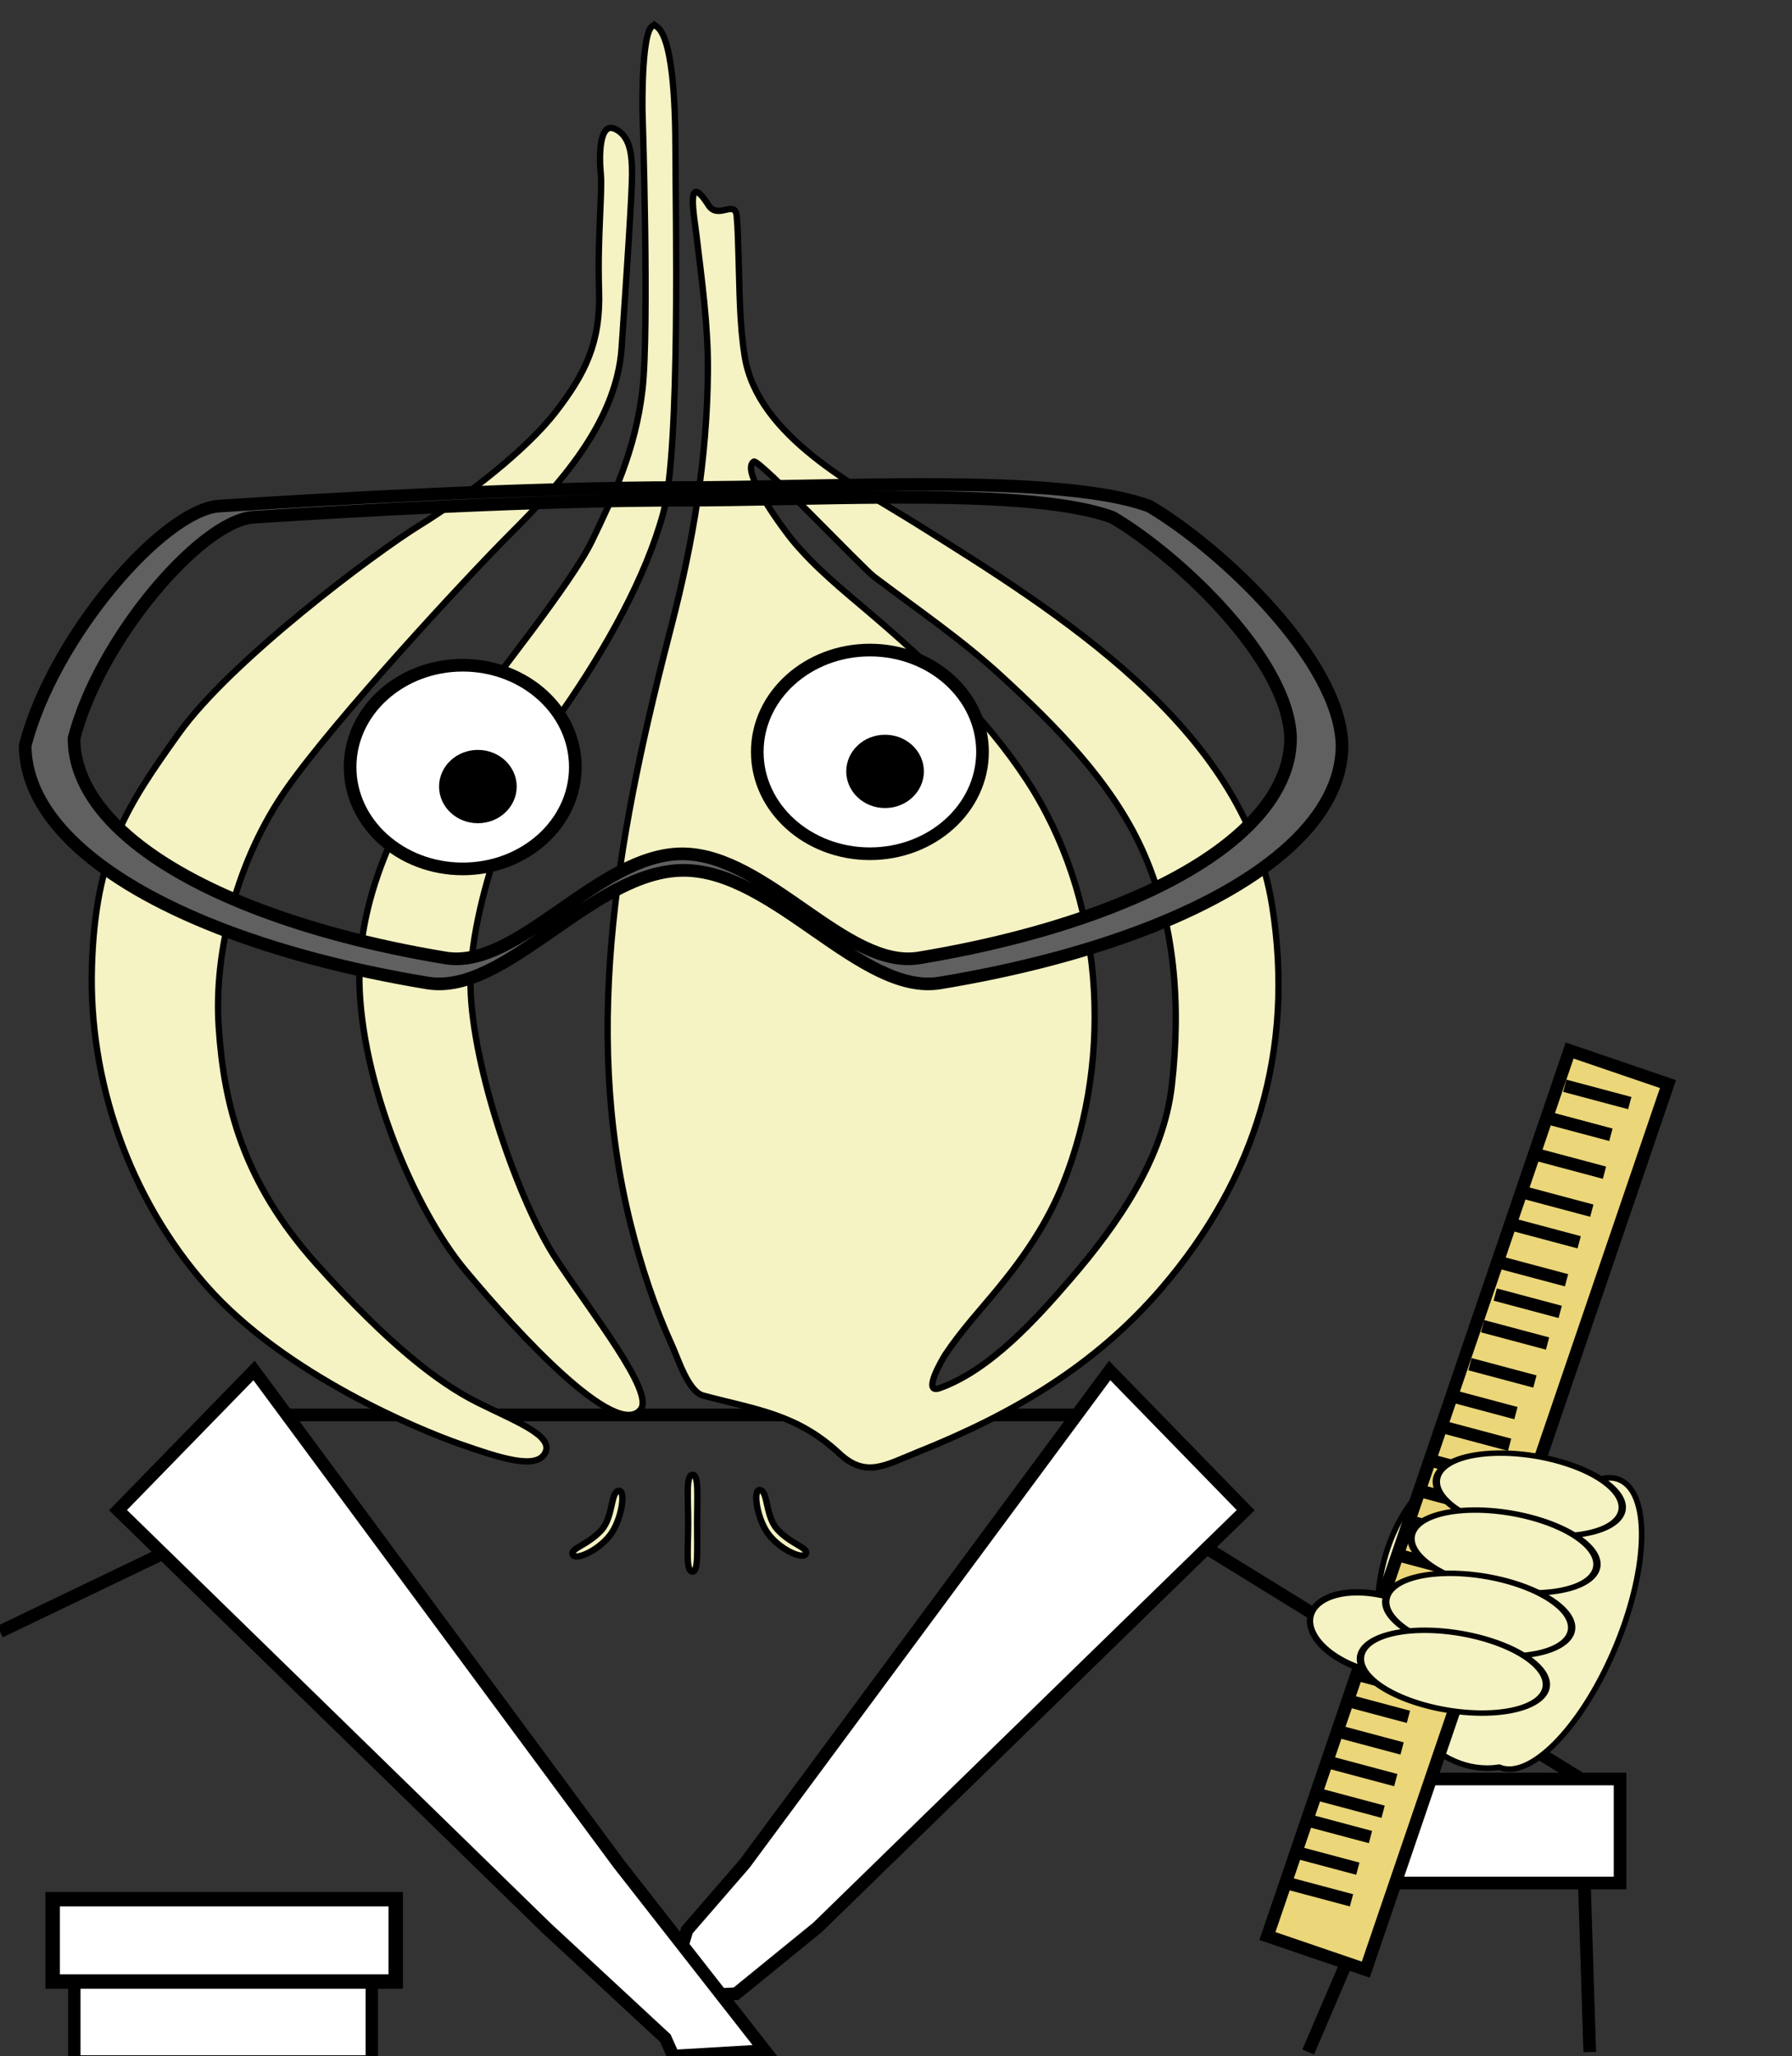 <?xml version="1.0" encoding="UTF-8" standalone="no"?>
<!-- Generator: Adobe Illustrator 14.0.0, SVG Export Plug-In . SVG Version: 6.00 Build 43363)  -->

<svg
   xmlns:dc="http://purl.org/dc/elements/1.1/"
   xmlns:cc="http://creativecommons.org/ns#"
   xmlns:rdf="http://www.w3.org/1999/02/22-rdf-syntax-ns#"
   xmlns:svg="http://www.w3.org/2000/svg"
   xmlns="http://www.w3.org/2000/svg"
   xmlns:sodipodi="http://sodipodi.sourceforge.net/DTD/sodipodi-0.dtd"
   xmlns:inkscape="http://www.inkscape.org/namespaces/inkscape"
   version="1.1"
   id="Layer_1"
   x="0px"
   y="0px"
   width="566.7"
   height="650"
   viewBox="0 0 566.7 650"
   enable-background="new 0 0 566.7 566.7"
   xml:space="preserve"
   inkscape:version="0.48.3.1 r9886"
   sodipodi:docname="perl-onion.svg"
   inkscape:label="Onion"><rect x="0" y="0" width="566.7" height="650" fill="#333333" stroke="none"/><defs
   id="defs21">
	
	
	
	
	
	
	
</defs><sodipodi:namedview
   pagecolor="#ffffff"
   bordercolor="#666666"
   borderopacity="1"
   objecttolerance="10"
   gridtolerance="10"
   guidetolerance="10"
   inkscape:pageopacity="0"
   inkscape:pageshadow="2"
   inkscape:window-width="1280"
   inkscape:window-height="1000"
   id="namedview19"
   showgrid="false"
   inkscape:zoom="0.73"
   inkscape:cx="178.16593"
   inkscape:cy="325.54047"
   inkscape:window-x="0"
   inkscape:window-y="24"
   inkscape:window-maximized="1"
   inkscape:current-layer="layer4" />

<g
   inkscape:groupmode="layer"
   id="layer4"
   inkscape:label="Coat"
   style="display:inline"
   transform="translate(0,83.3)"><path
     style="fill:none;stroke:#000000;stroke-width:4;stroke-linecap:butt;stroke-linejoin:miter;stroke-miterlimit:4;stroke-opacity:1;stroke-dasharray:none"
     d="M 364.384,478.767 500,562.329 l 2.74,86.301"
     id="path3892"
     inkscape:connector-curvature="0"
     transform="translate(-1.7442847e-6,-83.3)"
     sodipodi:nodetypes="ccc" /><path
     style="fill:#f5f2c3;fill-opacity:1;stroke:#000000;stroke-width:1.76;stroke-miterlimit:4;stroke-opacity:1;stroke-dasharray:none"
     d="m 470.38,378.121 c -19.243,0 -34.835,21.812 -34.835,48.728 0,26.916 15.591,48.755 34.835,48.755 1.261,0 2.511,-0.116 3.737,-0.298 9.562,4.06 25.632,-12.102 36.229,-36.634 10.783,-24.961 11.81,-49.135 2.315,-53.989 -4.786,-2.447 -11.343,0.481 -18.045,7.186 -6.272,-8.5 -14.814,-13.748 -24.236,-13.748 z"
     id="path3964"
     inkscape:connector-curvature="0" /><rect
     style="fill:#ffffff;fill-opacity:1;stroke:#000000;stroke-width:4;stroke-miterlimit:4;stroke-opacity:1;stroke-dasharray:none"
     id="rect3977"
     width="89.041"
     height="32.877"
     x="423.288"
     y="479.029" /><path
     sodipodi:nodetypes="ccccccccccccccccc"
     inkscape:connector-curvature="0"
     id="path3878"
     d="m 393.928,394.062 -10.753,-11.04 -10.753,-11.04 -10.753,-11.04 -10.753,-11.04 -28.855,38.975 -28.855,38.975 -28.855,38.975 -28.855,38.975 -18.247,21.04 -6.247,21.04 21.753,-0.96 25.753,-20.96 33.855,-32.975 33.855,-32.975 33.855,-32.975 z"
     style="fill:#ffffff;fill-opacity:1;stroke:#000000;stroke-width:4;stroke-miterlimit:4;stroke-opacity:1" /><path
     style="fill:none;stroke:#000000;stroke-width:4;stroke-linecap:butt;stroke-linejoin:miter;stroke-miterlimit:4;stroke-opacity:1;stroke-dasharray:none"
     d="M 0,515.753 68.493,482.877"
     id="path3884"
     inkscape:connector-curvature="0"
     transform="translate(-1.7442847e-6,-83.3)"
     sodipodi:nodetypes="cc" /><path
     transform="matrix(0.698,-0.716,0.716,0.698,0,0)"
     style="fill:#ffffff;fill-opacity:1;stroke:#000000;stroke-width:4;stroke-miterlimit:4;stroke-opacity:1"
     d="m -256.126,301.812 15.411,0 15.411,0 15.411,0 15.411,0 -7.787,47.865 -7.787,47.865 -7.787,47.865 -7.787,47.865 -10.025,74.324 -21.46,-19.561 2.286,-5.744 -1.297,-51.437 0,-47.26 0,-47.26 0,-47.26 z"
     id="rect3875"
     inkscape:connector-curvature="0"
     sodipodi:nodetypes="ccccccccccccccccc" /><rect
     style="fill:#ffffff;fill-opacity:1;stroke:#000000;stroke-width:3.914;stroke-miterlimit:4;stroke-opacity:1;stroke-dasharray:none"
     id="rect3888"
     width="94.074"
     height="37.239"
     x="23.507"
     y="531.084" /><rect
     style="fill:#ffffff;fill-opacity:1;stroke:#000000;stroke-width:4.558;stroke-miterlimit:4;stroke-opacity:1;stroke-dasharray:none"
     id="rect3886"
     width="108.488"
     height="26.027"
     x="16.658"
     y="517.029" /><rect
     style="fill:#ebd679;fill-opacity:1;stroke:#000000;stroke-width:4;stroke-miterlimit:4;stroke-opacity:1;stroke-dasharray:none"
     id="rect3894"
     width="32.877"
     height="295.89"
     x="550.339"
     y="75.054"
     transform="matrix(0.946,0.323,-0.323,0.946,0,0)" /><path
     style="fill:none;stroke:#000000;stroke-width:4;stroke-linecap:butt;stroke-linejoin:miter;stroke-miterlimit:4;stroke-opacity:1;stroke-dasharray:none"
     d="m 406.849,511.906 20.548,5.479"
     id="path3896"
     inkscape:connector-curvature="0"
     sodipodi:nodetypes="cc" /><path
     sodipodi:nodetypes="cc"
     inkscape:connector-curvature="0"
     id="path3898"
     d="m 408.849,501.906 20.548,5.479"
     style="fill:none;stroke:#000000;stroke-width:4;stroke-linecap:butt;stroke-linejoin:miter;stroke-miterlimit:4;stroke-opacity:1;stroke-dasharray:none" /><path
     style="fill:none;stroke:#000000;stroke-width:4;stroke-linecap:butt;stroke-linejoin:miter;stroke-miterlimit:4;stroke-opacity:1;stroke-dasharray:none"
     d="m 412.849,491.906 20.548,5.479"
     id="path3900"
     inkscape:connector-curvature="0"
     sodipodi:nodetypes="cc" /><path
     sodipodi:nodetypes="cc"
     inkscape:connector-curvature="0"
     id="path3902"
     d="m 416.849,483.906 20.548,5.479"
     style="fill:none;stroke:#000000;stroke-width:4;stroke-linecap:butt;stroke-linejoin:miter;stroke-miterlimit:4;stroke-opacity:1;stroke-dasharray:none" /><path
     style="fill:none;stroke:#000000;stroke-width:4;stroke-linecap:butt;stroke-linejoin:miter;stroke-miterlimit:4;stroke-opacity:1;stroke-dasharray:none"
     d="m 420.849,473.906 20.548,5.479"
     id="path3904"
     inkscape:connector-curvature="0"
     sodipodi:nodetypes="cc" /><path
     sodipodi:nodetypes="cc"
     inkscape:connector-curvature="0"
     id="path3906"
     d="m 422.849,463.906 20.548,5.479"
     style="fill:none;stroke:#000000;stroke-width:4;stroke-linecap:butt;stroke-linejoin:miter;stroke-miterlimit:4;stroke-opacity:1;stroke-dasharray:none" /><path
     style="fill:none;stroke:#000000;stroke-width:4;stroke-linecap:butt;stroke-linejoin:miter;stroke-miterlimit:4;stroke-opacity:1;stroke-dasharray:none"
     d="m 424.849,453.906 20.548,5.479"
     id="path3908"
     inkscape:connector-curvature="0"
     sodipodi:nodetypes="cc" /><path
     sodipodi:nodetypes="cc"
     inkscape:connector-curvature="0"
     id="path3910"
     d="m 428.849,445.906 20.548,5.479"
     style="fill:none;stroke:#000000;stroke-width:4;stroke-linecap:butt;stroke-linejoin:miter;stroke-miterlimit:4;stroke-opacity:1;stroke-dasharray:none" /><path
     style="fill:none;stroke:#000000;stroke-width:4;stroke-linecap:butt;stroke-linejoin:miter;stroke-miterlimit:4;stroke-opacity:1;stroke-dasharray:none"
     d="m 430.849,435.906 20.548,5.479"
     id="path3912"
     inkscape:connector-curvature="0"
     sodipodi:nodetypes="cc" /><path
     sodipodi:nodetypes="cc"
     inkscape:connector-curvature="0"
     id="path3914"
     d="m 434.849,427.906 20.548,5.479"
     style="fill:none;stroke:#000000;stroke-width:4;stroke-linecap:butt;stroke-linejoin:miter;stroke-miterlimit:4;stroke-opacity:1;stroke-dasharray:none" /><path
     style="fill:none;stroke:#000000;stroke-width:4;stroke-linecap:butt;stroke-linejoin:miter;stroke-miterlimit:4;stroke-opacity:1;stroke-dasharray:none"
     d="m 438.849,419.906 20.548,5.479"
     id="path3916"
     inkscape:connector-curvature="0"
     sodipodi:nodetypes="cc" /><path
     sodipodi:nodetypes="cc"
     inkscape:connector-curvature="0"
     id="path3918"
     d="m 440.849,407.906 20.548,5.479"
     style="fill:none;stroke:#000000;stroke-width:4;stroke-linecap:butt;stroke-linejoin:miter;stroke-miterlimit:4;stroke-opacity:1;stroke-dasharray:none" /><path
     style="fill:none;stroke:#000000;stroke-width:4;stroke-linecap:butt;stroke-linejoin:miter;stroke-miterlimit:4;stroke-opacity:1;stroke-dasharray:none"
     d="m 446.849,397.906 20.548,5.479"
     id="path3920"
     inkscape:connector-curvature="0"
     sodipodi:nodetypes="cc" /><path
     sodipodi:nodetypes="cc"
     inkscape:connector-curvature="0"
     id="path3922"
     d="m 448.849,387.906 20.548,5.479"
     style="fill:none;stroke:#000000;stroke-width:4;stroke-linecap:butt;stroke-linejoin:miter;stroke-miterlimit:4;stroke-opacity:1;stroke-dasharray:none" /><path
     style="fill:none;stroke:#000000;stroke-width:4;stroke-linecap:butt;stroke-linejoin:miter;stroke-miterlimit:4;stroke-opacity:1;stroke-dasharray:none"
     d="m 450.849,377.906 20.548,5.479"
     id="path3924"
     inkscape:connector-curvature="0"
     sodipodi:nodetypes="cc" /><path
     sodipodi:nodetypes="cc"
     inkscape:connector-curvature="0"
     id="path3926"
     d="m 456.849,367.906 20.548,5.479"
     style="fill:none;stroke:#000000;stroke-width:4;stroke-linecap:butt;stroke-linejoin:miter;stroke-miterlimit:4;stroke-opacity:1;stroke-dasharray:none" /><path
     style="fill:none;stroke:#000000;stroke-width:4;stroke-linecap:butt;stroke-linejoin:miter;stroke-miterlimit:4;stroke-opacity:1;stroke-dasharray:none"
     d="m 458.849,357.906 20.548,5.479"
     id="path3928"
     inkscape:connector-curvature="0"
     sodipodi:nodetypes="cc" /><path
     sodipodi:nodetypes="cc"
     inkscape:connector-curvature="0"
     id="path3930"
     d="m 464.849,347.906 20.548,5.479"
     style="fill:none;stroke:#000000;stroke-width:4;stroke-linecap:butt;stroke-linejoin:miter;stroke-miterlimit:4;stroke-opacity:1;stroke-dasharray:none" /><path
     style="fill:none;stroke:#000000;stroke-width:4;stroke-linecap:butt;stroke-linejoin:miter;stroke-miterlimit:4;stroke-opacity:1;stroke-dasharray:none"
     d="m 468.849,335.906 20.548,5.479"
     id="path3932"
     inkscape:connector-curvature="0"
     sodipodi:nodetypes="cc" /><path
     sodipodi:nodetypes="cc"
     inkscape:connector-curvature="0"
     id="path3934"
     d="m 472.849,325.906 20.548,5.479"
     style="fill:none;stroke:#000000;stroke-width:4;stroke-linecap:butt;stroke-linejoin:miter;stroke-miterlimit:4;stroke-opacity:1;stroke-dasharray:none" /><path
     style="fill:none;stroke:#000000;stroke-width:4;stroke-linecap:butt;stroke-linejoin:miter;stroke-miterlimit:4;stroke-opacity:1;stroke-dasharray:none"
     d="m 474.849,315.906 20.548,5.479"
     id="path3936"
     inkscape:connector-curvature="0"
     sodipodi:nodetypes="cc" /><path
     sodipodi:nodetypes="cc"
     inkscape:connector-curvature="0"
     id="path3938"
     d="m 478.849,303.906 20.548,5.479"
     style="fill:none;stroke:#000000;stroke-width:4;stroke-linecap:butt;stroke-linejoin:miter;stroke-miterlimit:4;stroke-opacity:1;stroke-dasharray:none" /><path
     style="fill:none;stroke:#000000;stroke-width:4;stroke-linecap:butt;stroke-linejoin:miter;stroke-miterlimit:4;stroke-opacity:1;stroke-dasharray:none"
     d="m 482.849,293.906 20.548,5.479"
     id="path3940"
     inkscape:connector-curvature="0"
     sodipodi:nodetypes="cc" /><path
     sodipodi:nodetypes="cc"
     inkscape:connector-curvature="0"
     id="path3942"
     d="m 486.849,281.906 20.548,5.479"
     style="fill:none;stroke:#000000;stroke-width:4;stroke-linecap:butt;stroke-linejoin:miter;stroke-miterlimit:4;stroke-opacity:1;stroke-dasharray:none" /><path
     style="fill:none;stroke:#000000;stroke-width:4;stroke-linecap:butt;stroke-linejoin:miter;stroke-miterlimit:4;stroke-opacity:1;stroke-dasharray:none"
     d="m 494.849,259.906 20.548,5.479"
     id="path3944"
     inkscape:connector-curvature="0"
     sodipodi:nodetypes="cc" /><path
     sodipodi:nodetypes="cc"
     inkscape:connector-curvature="0"
     id="path3946"
     d="m 488.849,269.906 20.548,5.479"
     style="fill:none;stroke:#000000;stroke-width:4;stroke-linecap:butt;stroke-linejoin:miter;stroke-miterlimit:4;stroke-opacity:1;stroke-dasharray:none" /><path
     style="fill:none;stroke:#000000;stroke-width:4;stroke-linecap:butt;stroke-linejoin:miter;stroke-miterlimit:4;stroke-opacity:1;stroke-dasharray:none"
     d="m 488.849,269.906 20.548,5.479"
     id="path3948"
     inkscape:connector-curvature="0"
     sodipodi:nodetypes="cc" /><path
     sodipodi:type="arc"
     style="fill:#f5f2c3;fill-opacity:1;stroke:#000000;stroke-width:2.327;stroke-miterlimit:4;stroke-opacity:1;stroke-dasharray:none"
     id="path3952"
     sodipodi:cx="521.91779"
     sodipodi:cy="404.79453"
     sodipodi:rx="30.136986"
     sodipodi:ry="16.438356"
     d="m 552.055,404.795 a 30.137,16.438 0 1 1 -60.274,0 30.137,16.438 0 1 1 60.274,0 z"
     transform="matrix(0.965,0.193,-0.261,0.713,85.623,-0.24)" /><path
     style="fill:none;stroke:#000000;stroke-width:4;stroke-linecap:butt;stroke-linejoin:miter;stroke-opacity:1;stroke-miterlimit:4;stroke-dasharray:none"
     d="m 426.027,619.863 -12.329,28.767"
     id="path3971"
     inkscape:connector-curvature="0"
     transform="translate(-1.7442847e-6,-83.3)" /><path
     style="fill:none;stroke:#000000;stroke-width:4;stroke-linecap:butt;stroke-linejoin:miter;stroke-opacity:1;stroke-miterlimit:4;stroke-dasharray:none"
     d="m 90.411,447.26 249.315,0"
     id="path3975"
     inkscape:connector-curvature="0"
     transform="translate(-1.7442847e-6,-83.3)" /><path
     transform="matrix(0.965,0.193,-0.261,0.713,77.623,17.76)"
     d="m 552.055,404.795 a 30.137,16.438 0 1 1 -60.274,0 30.137,16.438 0 1 1 60.274,0 z"
     sodipodi:ry="16.438356"
     sodipodi:rx="30.136986"
     sodipodi:cy="404.79453"
     sodipodi:cx="521.91779"
     id="path3979"
     style="fill:#f5f2c3;fill-opacity:1;stroke:#000000;stroke-width:2.327;stroke-miterlimit:4;stroke-opacity:1;stroke-dasharray:none"
     sodipodi:type="arc" /><path
     sodipodi:type="arc"
     style="fill:#f5f2c3;fill-opacity:1;stroke:#000000;stroke-width:2.717;stroke-miterlimit:4;stroke-opacity:1;stroke-dasharray:none"
     id="path3985"
     sodipodi:cx="521.91779"
     sodipodi:cy="404.79453"
     sodipodi:rx="30.136986"
     sodipodi:ry="16.438356"
     d="m 552.055,404.795 a 30.137,16.438 0 1 1 -60.274,0 30.137,16.438 0 1 1 60.274,0 z"
     transform="matrix(0.708,0.193,-0.192,0.713,144.049,43.76)" /><path
     sodipodi:type="arc"
     style="fill:#f5f2c3;fill-opacity:1;stroke:#000000;stroke-width:2.327;stroke-miterlimit:4;stroke-opacity:1;stroke-dasharray:none"
     id="path3981"
     sodipodi:cx="521.91779"
     sodipodi:cy="404.79453"
     sodipodi:rx="30.136986"
     sodipodi:ry="16.438356"
     d="m 552.055,404.795 a 30.137,16.438 0 1 1 -60.274,0 30.137,16.438 0 1 1 60.274,0 z"
     transform="matrix(0.965,0.193,-0.261,0.713,69.623,37.76)" /><path
     transform="matrix(0.965,0.193,-0.261,0.713,61.623,55.76)"
     d="m 552.055,404.795 a 30.137,16.438 0 1 1 -60.274,0 30.137,16.438 0 1 1 60.274,0 z"
     sodipodi:ry="16.438356"
     sodipodi:rx="30.136986"
     sodipodi:cy="404.79453"
     sodipodi:cx="521.91779"
     id="path3983"
     style="fill:#f5f2c3;fill-opacity:1;stroke:#000000;stroke-width:2.327;stroke-miterlimit:4;stroke-opacity:1;stroke-dasharray:none"
     sodipodi:type="arc" /></g><g
   inkscape:groupmode="layer"
   id="layer1"
   inkscape:label="Onion"
   style="display:inline"
   transform="translate(0,83.3)"><path
     style="fill:#f5f2c3;fill-opacity:1;stroke:#000000;stroke-width:2;stroke-miterlimit:4;stroke-opacity:1;stroke-dasharray:none"
     inkscape:connector-curvature="0"
     id="path7"
     d="M 402.305,202.987 C 393.359,146.54 334.137,109.975 290.037,82.399 270.771,70.352 239.538,54.659 235.499,29.323 233.831,18.854 233.892,8.036 233.542,-2.535 233.403,-6.686 233.34,-10.862 232.969,-15.002 c -0.48,-5.343 -5.917,1.242 -8.897,-3.42 -7.383,-11.543 -4.542,3.498 -3.815,9.566 C 221.965,5.419 223.971,19.652 223.857,34.061 c -0.221,27.538 -4.659,53.899 -11.524,80.431 -16.081,62.135 -28.766,125.796 -12.859,189.379 3.297,13.174 7.587,26.171 13.225,38.536 1.704,3.739 4.966,14.176 9.655,15.426 16.886,4.506 29.655,5.811 43.141,18.371 8.373,7.8 14.653,3.539 24.558,-0.424 30,-12.006 55.999,-27.114 77.257,-51.839 29.88,-34.754 42.208,-75.438 34.995,-120.954 m -31.73,56.836 c -2.661,23.218 -17.225,44.015 -32.096,61.258 -10.78,12.498 -25.365,28.72 -41.348,34.41 -5.754,2.05 1.053,-9.462 1.896,-10.73 4.948,-7.44 11.045,-14.004 16.706,-20.888 8.376,-10.18 15.63,-20.864 20.532,-33.192 16.276,-40.914 12.578,-90.507 -11.51,-127.365 -13.114,-20.068 -31.113,-37.03 -49.257,-52.504 -8.767,-7.477 -17.637,-14.545 -25.014,-23.493 -1.706,-2.066 -16.771,-21.789 -12.085,-24.705 1.515,-0.943 34.442,33.694 38.023,36.398 13.616,10.281 27.62,19.787 40.227,31.364 17.062,15.674 34.585,33.184 44.36,54.501 10.715,23.358 12.459,49.69 9.566,74.946" /><path
     style="fill:#f5f2c3;fill-opacity:1;stroke:#000000;stroke-width:2;stroke-miterlimit:4;stroke-opacity:1;stroke-dasharray:none"
     inkscape:connector-curvature="0"
     id="path9"
     d="m 207.572,-74.993 c 4.942,3.295 6.04,22.518 6.04,40.092 0,17.578 1.648,93.37 -3.844,113.692 -5.491,20.322 -18.124,42.841 -31.854,62.612 -13.73,19.772 -29.659,61.513 -29.11,87.326 0.548,25.816 15.379,68.105 26.913,85.682 11.577,17.642 31.23,42.229 26.912,47.783 -7.69,9.886 -38.994,-24.167 -55.472,-43.938 -16.478,-19.773 -32.955,-59.869 -33.503,-91.173 -0.55,-31.307 17.025,-60.417 29.659,-77.991 12.632,-17.576 37.347,-47.784 43.938,-61.514 6.59,-13.731 13.73,-28.559 15.928,-47.784 2.197,-19.223 0,-87.877 0,-87.877 0,0 -0.551,-30.206 4.393,-26.91 z" /><path
     style="fill:#f5f2c3;fill-opacity:1;stroke:#000000;stroke-width:2;stroke-miterlimit:4;stroke-opacity:1;stroke-dasharray:none"
     inkscape:connector-curvature="0"
     id="path11"
     d="m 194.389,-42.589 c 4.942,2.197 5.492,8.238 5.492,14.28 0,6.041 -1.648,30.757 -3.295,54.923 -1.648,24.166 -20.87,44.488 -35.151,58.767 -14.279,14.279 -55.472,58.768 -70.851,80.738 -15.378,21.969 -23.042,50.907 -21.419,75.244 1.647,24.716 7.688,48.881 30.757,74.696 23.068,25.813 38.996,37.896 51.078,43.938 12.084,6.039 24.167,10.434 21.42,15.928 -2.747,5.491 -14.281,1.646 -26.913,-2.746 C 132.875,368.783 90.035,351.211 65.319,323.199 40.605,295.186 27.972,257.84 29.07,222.138 c 1.098,-35.699 10.985,-50.528 27.462,-73.596 16.477,-23.067 62.062,-57.119 76.342,-65.907 14.281,-8.788 33.502,-23.617 42.841,-35.7 9.336,-12.083 14.279,-21.972 13.729,-38.448 -0.548,-16.476 1.1,-31.306 0.55,-36.797 -0.549,-5.491 -0.549,-16.475 4.395,-14.279 z" /><path
     style="fill:#f5f2c3;fill-opacity:1;stroke:#000000;stroke-width:2;stroke-miterlimit:4;stroke-opacity:1;stroke-dasharray:none"
     inkscape:connector-curvature="0"
     id="path13"
     d="m 195.765,387.928 c 2.234,-0.09 0.823,9.588 -3.121,14.391 -3.945,4.801 -10.718,7.688 -11.541,5.757 -0.827,-1.933 4.891,-3.044 9.088,-7.716 3.855,-4.29 2.835,-12.32 5.574,-12.432 z" /><path
     style="fill:#f5f2c3;fill-opacity:1;stroke:#000000;stroke-width:2;stroke-miterlimit:4;stroke-opacity:1;stroke-dasharray:none"
     inkscape:connector-curvature="0"
     id="path15"
     d="m 240.216,387.675 c -2.232,-0.093 -0.821,9.585 3.123,14.386 3.943,4.801 10.717,7.691 11.539,5.759 0.826,-1.933 -4.892,-3.043 -9.089,-7.716 -3.854,-4.288 -2.833,-12.323 -5.573,-12.429 z" /><path
     style="fill:#f5f2c3;fill-opacity:1;stroke:#000000;stroke-width:2;stroke-miterlimit:4;stroke-opacity:1;stroke-dasharray:none"
     inkscape:connector-curvature="0"
     id="path17"
     d="m 220.456,398.174 c 0,8.453 0.431,15.303 -1.414,15.303 -2.272,0 -1.416,-6.85 -1.416,-15.303 0,-8.452 -0.771,-15.306 1.416,-15.306 2.014,0 1.414,6.853 1.414,15.306 z" /></g><g
   inkscape:groupmode="layer"
   id="layer2"
   inkscape:label="Goggles"
   style="display:inline"
   transform="translate(0,83.3)"><path
     style="fill:#606060;fill-opacity:1;stroke:#000000;stroke-width:4;stroke-miterlimit:4;stroke-opacity:1;stroke-dasharray:none;display:inline"
     d="m 287.281,69.844 c -24.183,0.102 -49.605,0.969 -71.094,0.969 -49.117,0 -111.946,3.592 -147.219,5.875 -17.811,1.756 -52.176,41.487 -61,75.625 0,11.254 5.839,21.967 16.375,31.719 10.536,9.751 25.785,18.531 44.625,25.906 18.84,7.375 41.276,13.344 66.188,17.469 24.911,4.124 52.282,-35.594 81.031,-35.594 28.749,0 56.151,39.718 81.062,35.594 24.911,-4.124 47.347,-10.094 66.188,-17.469 18.84,-7.375 34.089,-16.155 44.625,-25.906 10.536,-9.751 16.344,-20.465 16.344,-31.719 -0.525,-26.699 -38.317,-62.34 -60.969,-75.625 -16.002,-5.842 -45.063,-6.975 -76.156,-6.844 z m -5.844,4.062 c 28.725,-0.121 55.561,0.916 70.344,6.312 20.927,12.273 55.859,45.209 56.344,69.875 0,10.397 -5.391,20.304 -15.125,29.312 -9.734,9.009 -23.813,17.124 -41.219,23.938 -17.405,6.813 -38.142,12.346 -61.156,16.156 -23.014,3.81 -48.315,-32.906 -74.875,-32.906 -26.56,0 -51.861,36.717 -74.875,32.906 -23.014,-3.81 -43.72,-9.343 -61.125,-16.156 -17.405,-6.813 -31.485,-14.929 -41.219,-23.938 -9.734,-9.009 -15.125,-18.916 -15.125,-29.312 8.152,-31.538 39.889,-68.253 56.344,-69.875 32.587,-2.109 90.624,-5.406 136,-5.406 19.852,0 43.346,-0.812 65.688,-0.906 z"
     id="path3784"
     inkscape:connector-curvature="0" /></g><g
   inkscape:groupmode="layer"
   id="layer3"
   inkscape:label="Eyes"
   style="display:inline"
   transform="translate(0,83.3)"><g
     id="g3819"
     transform="translate(336.74,179.452)"><path
       d="m -154.795,-20.286 c 0,17.779 -15.946,32.192 -35.616,32.192 -19.67,0 -35.616,-14.413 -35.616,-32.192 0,-17.779 15.946,-32.192 35.616,-32.192 19.67,0 35.616,14.413 35.616,32.192 z"
       sodipodi:ry="32.19178"
       sodipodi:rx="35.61644"
       sodipodi:cy="-20.286289"
       sodipodi:cx="-190.41096"
       id="path3812"
       style="fill:#ffffff;fill-opacity:1;stroke:#000000;stroke-width:4;stroke-miterlimit:4;stroke-opacity:1;stroke-dasharray:none;display:inline"
       sodipodi:type="arc" /><path
       d="m -175.342,-14.122 c 0,5.296 -4.6,9.589 -10.274,9.589 -5.674,0 -10.274,-4.293 -10.274,-9.589 0,-5.296 4.6,-9.589 10.274,-9.589 5.674,0 10.274,4.293 10.274,9.589 z"
       sodipodi:ry="9.5890408"
       sodipodi:rx="10.273973"
       sodipodi:cy="-14.121905"
       sodipodi:cx="-185.61644"
       id="path3814"
       style="fill:#000000;fill-opacity:1;stroke:#000000;stroke-width:4;stroke-miterlimit:4;stroke-opacity:1;stroke-dasharray:none;display:inline"
       sodipodi:type="arc" /></g><g
     transform="translate(465.507,174.658)"
     style="display:inline"
     id="g3819-9"><path
       d="m -154.795,-20.286 c 0,17.779 -15.946,32.192 -35.616,32.192 -19.67,0 -35.616,-14.413 -35.616,-32.192 0,-17.779 15.946,-32.192 35.616,-32.192 19.67,0 35.616,14.413 35.616,32.192 z"
       sodipodi:ry="32.19178"
       sodipodi:rx="35.61644"
       sodipodi:cy="-20.286289"
       sodipodi:cx="-190.41096"
       id="path3812-9"
       style="fill:#ffffff;fill-opacity:1;stroke:#000000;stroke-width:4;stroke-miterlimit:4;stroke-opacity:1;stroke-dasharray:none;display:inline"
       sodipodi:type="arc" /><path
       d="m -175.342,-14.122 c 0,5.296 -4.6,9.589 -10.274,9.589 -5.674,0 -10.274,-4.293 -10.274,-9.589 0,-5.296 4.6,-9.589 10.274,-9.589 5.674,0 10.274,4.293 10.274,9.589 z"
       sodipodi:ry="9.5890408"
       sodipodi:rx="10.273973"
       sodipodi:cy="-14.121905"
       sodipodi:cx="-185.61644"
       id="path3814-6"
       style="fill:#000000;fill-opacity:1;stroke:#000000;stroke-width:4;stroke-miterlimit:4;stroke-opacity:1;stroke-dasharray:none;display:inline"
       sodipodi:type="arc" /></g></g></svg>
